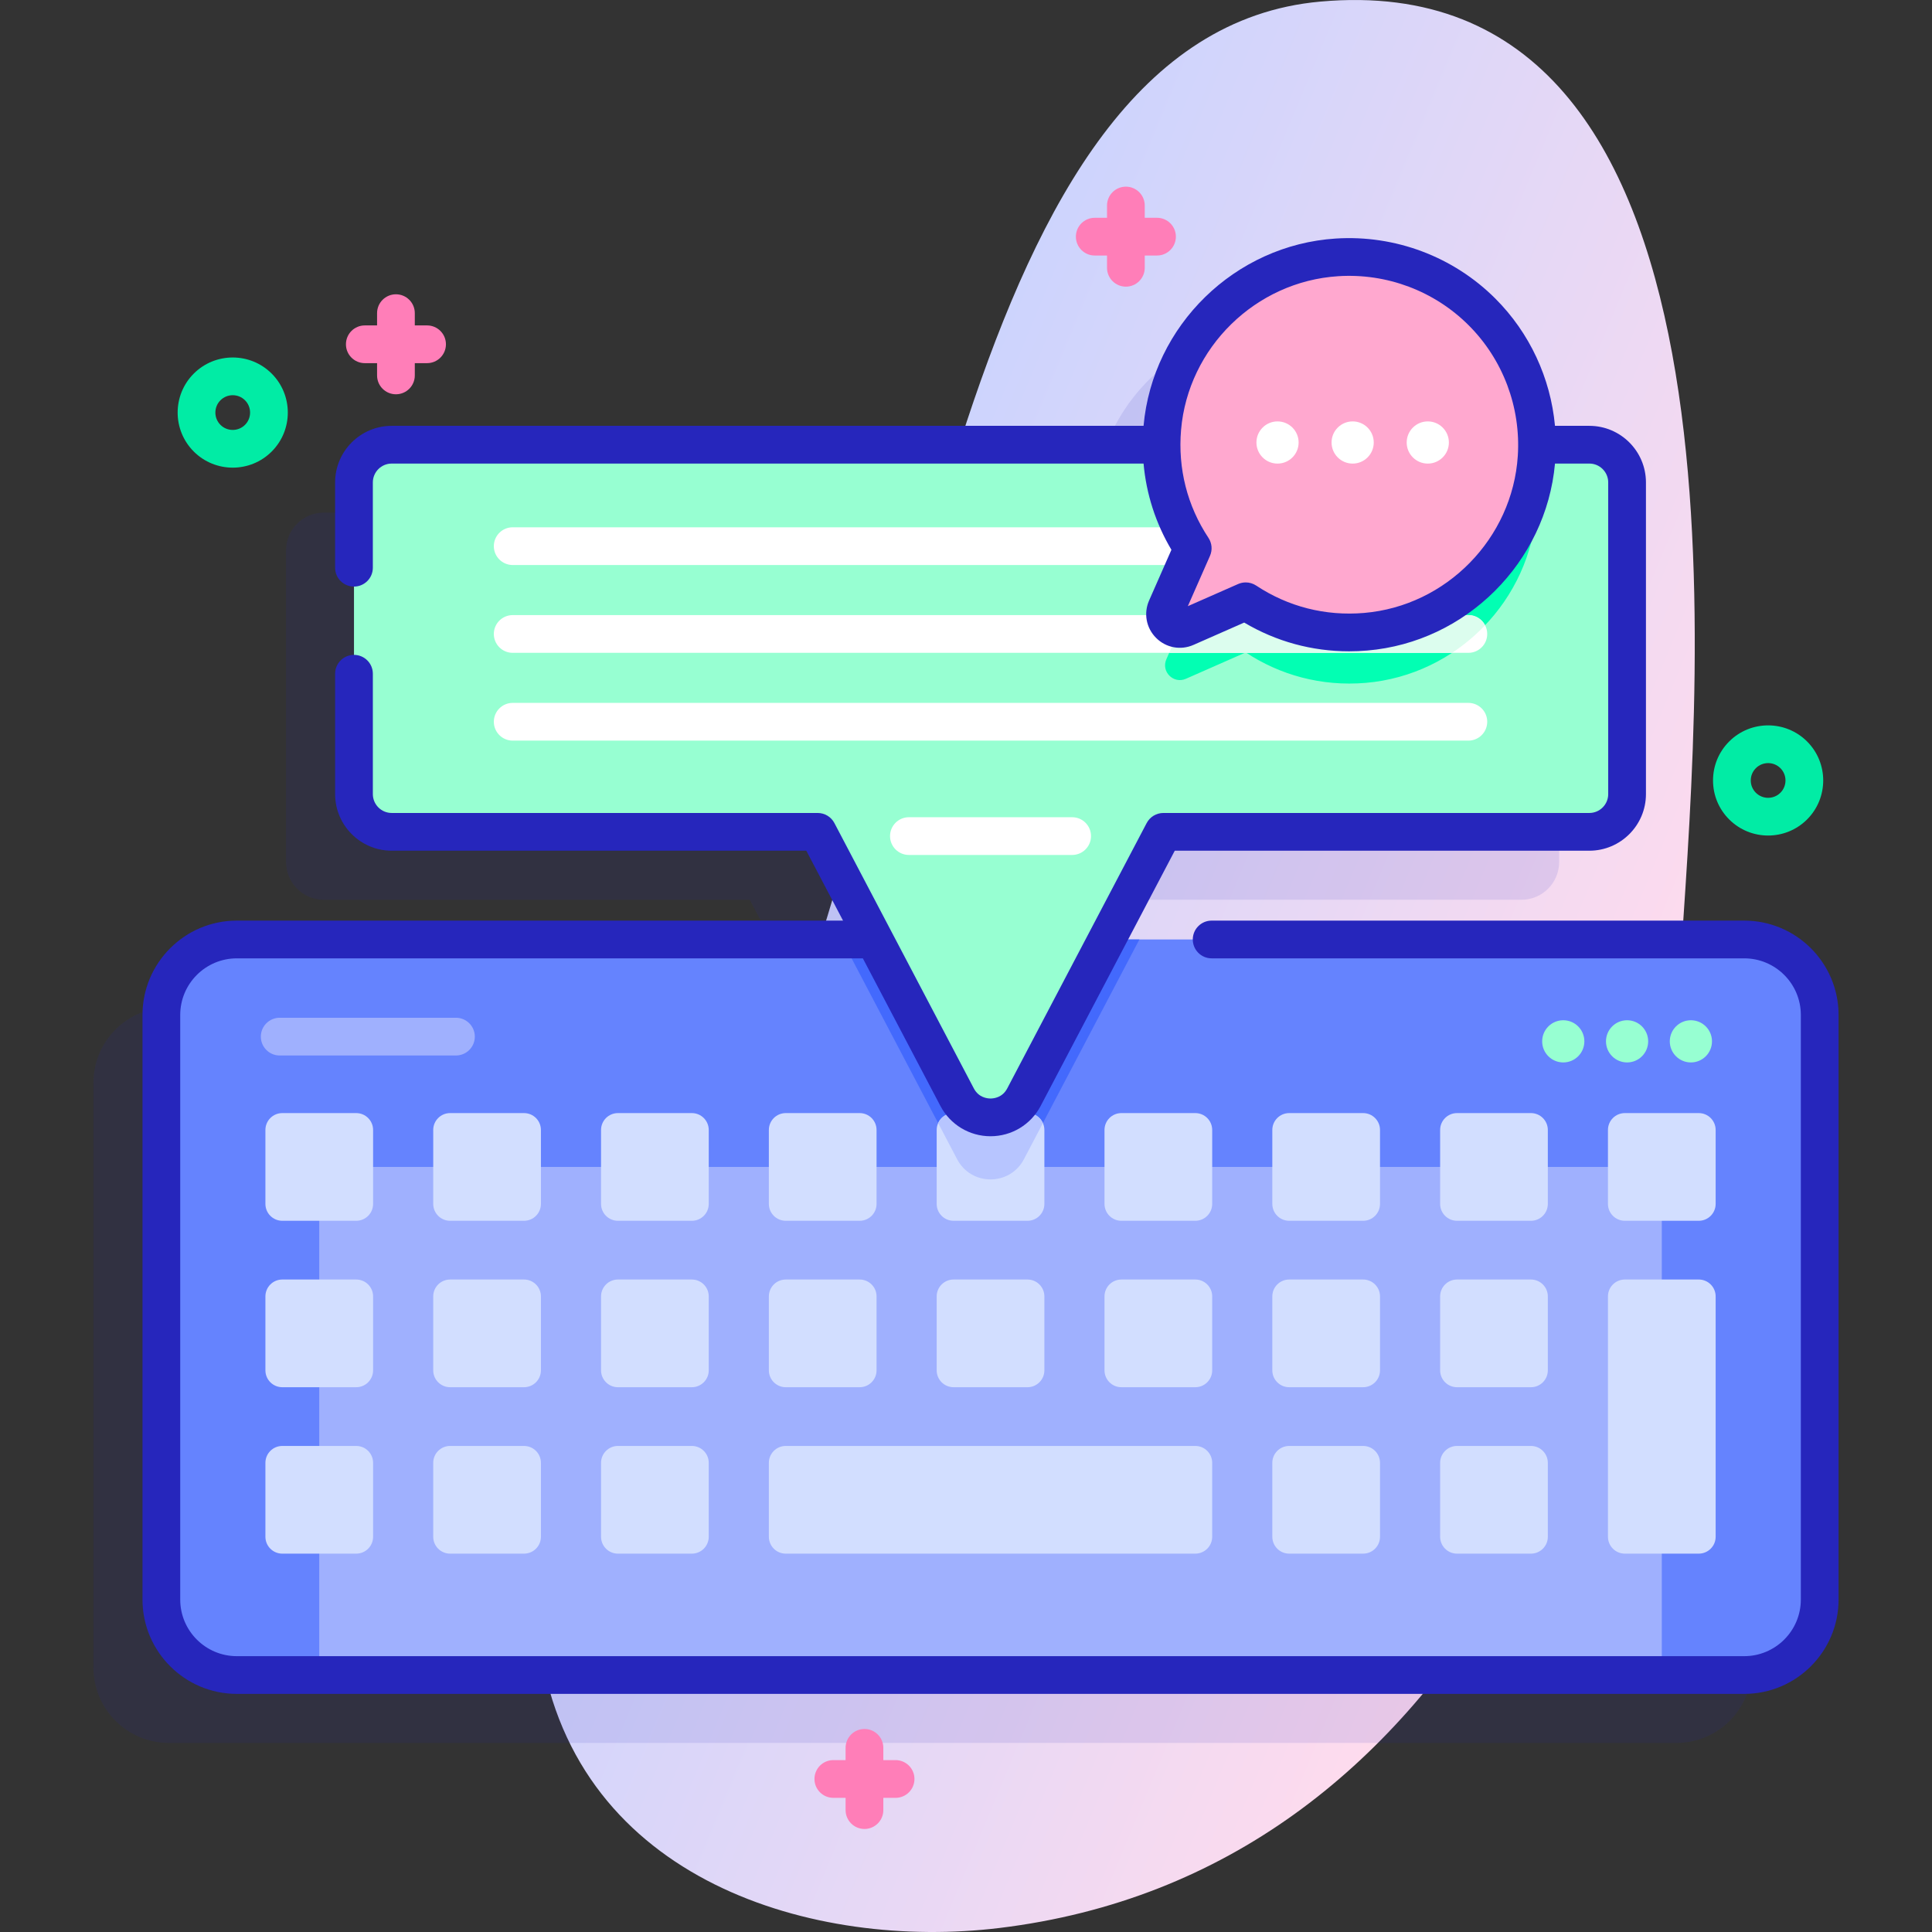 <svg id="Capa_1" enable-background="new 0 0 512 512" height="512" viewBox="0 0 512 512" width="512" xmlns="http://www.w3.org/2000/svg" xmlns:xlink="http://www.w3.org/1999/xlink"><rect x="0" y="0" width="512" height="512" fill="#333333" stroke="none"/><linearGradient id="SVGID_1_" gradientUnits="userSpaceOnUse" x1="181.946" x2="431.946" y1="208.063" y2="312.063"><stop offset="0" stop-color="#c7d3ff"/><stop offset=".593" stop-color="#e7d8f5"/><stop offset=".997" stop-color="#ffdbed"/></linearGradient><path d="m349.867.425c-95.818 8.652-105.091 192.429-146.416 286.587-20.478 46.658-68.772 94.794-60.258 149.782 9.605 62.035 72.897 80.075 121.683 74.14 120.723-14.685 172.899-141.053 180.797-260.801 4.869-73.829 20.3-260.192-95.806-249.708z" fill="url(#SVGID_1_)"/><path d="m444.24 266.968h-168.926l14.986-28.52h112.89c5.52 0 10-4.48 10-10v-82.6c0-5.52-4.48-10-10-10h-13.873c-.004-28.558-24.058-51.497-53.016-49.642-24.34 1.559-44.226 21.004-46.29 45.306-.124 1.458-.184 2.904-.184 4.336h-204.017c-5.52 0-10 4.48-10 10v82.6c0 5.52 4.48 10 10 10h112.89l14.986 28.52h-168.926c-11.04 0-20 8.96-20 20v154.93c0 11.05 8.96 20 20 20h399.48c11.04 0 20-8.95 20-20v-154.93c0-11.04-8.96-20-20-20z" fill="#2626bc" opacity=".11"/><path d="m482.24 268.967v154.93c0 11.05-8.96 20-20 20h-399.48c-11.04 0-20-8.95-20-20v-154.93c0-11.04 8.96-20 20-20h399.48c11.04 0 20 8.961 20 20z" fill="#6583fe"/><path d="m120.831 279.716h-46.707c-2.762 0-5-2.239-5-5s2.238-5 5-5h46.707c2.762 0 5 2.239 5 5s-2.239 5-5 5z" fill="#9fb0fe"/><path d="m301.95 248.967-30.6 58.24c-3.74 7.13-13.96 7.13-17.7 0l-30.6-58.24z" fill="#4369fd"/><path d="m84.606 309.25h355.788v134.472h-355.788z" fill="#9fb0fe"/><path d="m94.4 323.521h-19.588c-2.472 0-4.476-2.004-4.476-4.476v-19.589c0-2.472 2.004-4.476 4.476-4.476h19.588c2.472 0 4.476 2.004 4.476 4.476v19.589c.001 2.472-2.003 4.476-4.476 4.476z" fill="#d2deff"/><path d="m138.874 323.521h-19.589c-2.472 0-4.476-2.004-4.476-4.476v-19.589c0-2.472 2.004-4.476 4.476-4.476h19.589c2.472 0 4.476 2.004 4.476 4.476v19.589c0 2.472-2.004 4.476-4.476 4.476z" fill="#d2deff"/><path d="m183.348 323.521h-19.589c-2.472 0-4.476-2.004-4.476-4.476v-19.589c0-2.472 2.004-4.476 4.476-4.476h19.589c2.472 0 4.476 2.004 4.476 4.476v19.589c0 2.472-2.004 4.476-4.476 4.476z" fill="#d2deff"/><path d="m227.821 323.521h-19.589c-2.472 0-4.476-2.004-4.476-4.476v-19.589c0-2.472 2.004-4.476 4.476-4.476h19.589c2.472 0 4.476 2.004 4.476 4.476v19.589c0 2.472-2.004 4.476-4.476 4.476z" fill="#d2deff"/><path d="m272.295 323.521h-19.589c-2.472 0-4.476-2.004-4.476-4.476v-19.589c0-2.472 2.004-4.476 4.476-4.476h19.589c2.472 0 4.476 2.004 4.476 4.476v19.589c0 2.472-2.004 4.476-4.476 4.476z" fill="#d2deff"/><path d="m276.38 297.627-5.03 9.58c-3.74 7.13-13.96 7.13-17.7 0l-5.03-9.58c.69-1.56 2.26-2.65 4.09-2.65h19.58c1.83 0 3.4 1.091 4.09 2.65z" fill="#b7c5ff"/><g fill="#d2deff"><path d="m316.768 323.521h-19.588c-2.472 0-4.476-2.004-4.476-4.476v-19.589c0-2.472 2.004-4.476 4.476-4.476h19.589c2.472 0 4.476 2.004 4.476 4.476v19.589c0 2.472-2.005 4.476-4.477 4.476z"/><path d="m361.242 323.521h-19.589c-2.472 0-4.476-2.004-4.476-4.476v-19.589c0-2.472 2.004-4.476 4.476-4.476h19.589c2.472 0 4.476 2.004 4.476 4.476v19.589c0 2.472-2.004 4.476-4.476 4.476z"/><path d="m405.715 323.521h-19.589c-2.472 0-4.476-2.004-4.476-4.476v-19.589c0-2.472 2.004-4.476 4.476-4.476h19.589c2.472 0 4.476 2.004 4.476 4.476v19.589c.001 2.472-2.003 4.476-4.476 4.476z"/><path d="m450.189 323.521h-19.589c-2.472 0-4.476-2.004-4.476-4.476v-19.589c0-2.472 2.004-4.476 4.476-4.476h19.589c2.472 0 4.476 2.004 4.476 4.476v19.589c0 2.472-2.004 4.476-4.476 4.476z"/><path d="m94.4 367.627h-19.588c-2.472 0-4.476-2.004-4.476-4.476v-19.589c0-2.472 2.004-4.476 4.476-4.476h19.588c2.472 0 4.476 2.004 4.476 4.476v19.589c.001 2.471-2.003 4.476-4.476 4.476z"/><path d="m138.874 367.627h-19.589c-2.472 0-4.476-2.004-4.476-4.476v-19.589c0-2.472 2.004-4.476 4.476-4.476h19.589c2.472 0 4.476 2.004 4.476 4.476v19.589c0 2.471-2.004 4.476-4.476 4.476z"/><path d="m183.348 367.627h-19.589c-2.472 0-4.476-2.004-4.476-4.476v-19.589c0-2.472 2.004-4.476 4.476-4.476h19.589c2.472 0 4.476 2.004 4.476 4.476v19.589c0 2.471-2.004 4.476-4.476 4.476z"/><path d="m227.821 367.627h-19.589c-2.472 0-4.476-2.004-4.476-4.476v-19.589c0-2.472 2.004-4.476 4.476-4.476h19.589c2.472 0 4.476 2.004 4.476 4.476v19.589c0 2.471-2.004 4.476-4.476 4.476z"/><path d="m272.295 367.627h-19.589c-2.472 0-4.476-2.004-4.476-4.476v-19.589c0-2.472 2.004-4.476 4.476-4.476h19.589c2.472 0 4.476 2.004 4.476 4.476v19.589c0 2.471-2.004 4.476-4.476 4.476z"/><path d="m316.768 367.627h-19.588c-2.472 0-4.476-2.004-4.476-4.476v-19.589c0-2.472 2.004-4.476 4.476-4.476h19.589c2.472 0 4.476 2.004 4.476 4.476v19.589c0 2.471-2.005 4.476-4.477 4.476z"/><path d="m361.242 367.627h-19.589c-2.472 0-4.476-2.004-4.476-4.476v-19.589c0-2.472 2.004-4.476 4.476-4.476h19.589c2.472 0 4.476 2.004 4.476 4.476v19.589c0 2.471-2.004 4.476-4.476 4.476z"/><path d="m405.715 367.627h-19.589c-2.472 0-4.476-2.004-4.476-4.476v-19.589c0-2.472 2.004-4.476 4.476-4.476h19.589c2.472 0 4.476 2.004 4.476 4.476v19.589c.001 2.471-2.003 4.476-4.476 4.476z"/><path d="m94.4 411.732h-19.588c-2.472 0-4.476-2.004-4.476-4.476v-19.589c0-2.472 2.004-4.476 4.476-4.476h19.588c2.472 0 4.476 2.004 4.476 4.476v19.589c.001 2.472-2.003 4.476-4.476 4.476z"/><path d="m138.874 411.732h-19.589c-2.472 0-4.476-2.004-4.476-4.476v-19.589c0-2.472 2.004-4.476 4.476-4.476h19.589c2.472 0 4.476 2.004 4.476 4.476v19.589c0 2.472-2.004 4.476-4.476 4.476z"/><path d="m183.348 411.732h-19.589c-2.472 0-4.476-2.004-4.476-4.476v-19.589c0-2.472 2.004-4.476 4.476-4.476h19.589c2.472 0 4.476 2.004 4.476 4.476v19.589c0 2.472-2.004 4.476-4.476 4.476z"/><path d="m316.768 383.191h-108.536c-2.472 0-4.476 2.004-4.476 4.476v19.589c0 2.472 2.004 4.476 4.476 4.476h108.536c2.472 0 4.476-2.004 4.476-4.476v-19.589c.001-2.472-2.004-4.476-4.476-4.476z"/><path d="m361.242 411.732h-19.589c-2.472 0-4.476-2.004-4.476-4.476v-19.589c0-2.472 2.004-4.476 4.476-4.476h19.589c2.472 0 4.476 2.004 4.476 4.476v19.589c0 2.472-2.004 4.476-4.476 4.476z"/><path d="m405.715 411.732h-19.589c-2.472 0-4.476-2.004-4.476-4.476v-19.589c0-2.472 2.004-4.476 4.476-4.476h19.589c2.472 0 4.476 2.004 4.476 4.476v19.589c.001 2.472-2.003 4.476-4.476 4.476z"/><path d="m450.189 339.085h-19.589c-2.472 0-4.476 2.004-4.476 4.476v63.694c0 2.472 2.004 4.476 4.476 4.476h19.589c2.472 0 4.476-2.004 4.476-4.476v-63.694c0-2.471-2.004-4.476-4.476-4.476z"/></g><circle cx="448.103" cy="275.967" fill="#97ffd2" r="5.59"/><circle cx="431.192" cy="275.967" fill="#97ffd2" r="5.59"/><circle cx="414.282" cy="275.967" fill="#97ffd2" r="5.59"/><path d="m431.19 127.848v82.6c0 5.52-4.48 10-10 10h-112.89l-36.95 70.32c-3.74 7.13-13.96 7.13-17.7 0l-36.95-70.32h-112.89c-5.52 0-10-4.48-10-10v-82.6c0-5.52 4.48-10 10-10h317.38c5.52 0 10 4.48 10 10z" fill="#97ffd2"/><path d="m407.22 134.678c-1.56 24.34-21 44.23-45.3 46.29-11.79 1-22.81-2.12-31.78-8.07l-15.87 6.99c-3.28 1.44-6.62-1.9-5.17-5.18l6.98-15.86c-5.95-8.98-9.07-20-8.07-31.78.27-3.17.84-6.25 1.68-9.22h95.77c1.5 5.299 2.14 10.97 1.76 16.83z" fill="#02ffb3"/><path d="m389.131 149.736h-253.261c-2.762 0-5-2.239-5-5s2.238-5 5-5h253.261c2.762 0 5 2.239 5 5s-2.239 5-5 5z" fill="#fff"/><path d="m394.13 168.008c0 2.76-2.24 5-5 5h-253.26c-2.76 0-5-2.24-5-5s2.24-5 5-5h253.26c1.93 0 3.6 1.09 4.43 2.69.37.69.57 1.48.57 2.31z" fill="#fff"/><path d="m393.56 165.697c-2.62 2.75-5.56 5.21-8.74 7.31h-54.51c-.06-.04-.11-.07-.17-.11l-.25.11h-20.04l4.4-10h74.88c1.93.001 3.6 1.091 4.43 2.69z" fill="#dcfdee"/><path d="m389.131 196.273h-253.261c-2.762 0-5-2.239-5-5s2.238-5 5-5h253.261c2.762 0 5 2.239 5 5s-2.239 5-5 5z" fill="#fff"/><path d="m284.131 226.573h-43.261c-2.762 0-5-2.239-5-5s2.238-5 5-5h43.261c2.762 0 5 2.239 5 5s-2.239 5-5 5z" fill="#fff"/><path d="m407.223 121.128c1.925-30.06-22.862-54.848-52.922-52.922-24.34 1.559-44.226 21.004-46.29 45.306-1.001 11.788 2.122 22.803 8.072 31.781l-6.986 15.866c-1.443 3.277 1.896 6.615 5.173 5.173l15.866-6.986c8.978 5.95 19.993 9.073 31.781 8.072 24.302-2.064 43.747-21.95 45.306-46.29z" fill="#ffa8cf"/><circle cx="338.558" cy="117.267" fill="#fff" r="5.59"/><circle cx="358.468" cy="117.267" fill="#fff" r="5.59"/><circle cx="378.378" cy="117.267" fill="#fff" r="5.59"/><path d="m61.677 123.931c-3.74 0-7.479-1.423-10.326-4.27-5.693-5.693-5.694-14.958-.001-20.652 5.695-5.694 14.959-5.692 20.652 0 5.693 5.694 5.693 14.959 0 20.651-2.846 2.847-6.586 4.271-10.325 4.271zm0-19.198c-1.179 0-2.357.449-3.255 1.347-1.794 1.794-1.794 4.715 0 6.51 1.795 1.793 4.715 1.793 6.509 0 1.795-1.795 1.794-4.716 0-6.511-.897-.897-2.075-1.346-3.254-1.346z" fill="#01eca5"/><path d="m468.574 221.425c-3.739 0-7.479-1.424-10.326-4.271-2.758-2.758-4.277-6.425-4.277-10.325s1.519-7.567 4.278-10.326c5.693-5.692 14.957-5.693 20.651.001 5.693 5.693 5.693 14.957 0 20.65-2.847 2.847-6.587 4.271-10.326 4.271zm0-19.196c-1.179 0-2.357.449-3.254 1.346-.87.87-1.349 2.025-1.349 3.255s.479 2.385 1.348 3.254c1.795 1.795 4.715 1.794 6.509.001 1.794-1.795 1.794-4.715 0-6.51-.897-.897-2.076-1.346-3.254-1.346z" fill="#01eca5"/><path d="m113.178 86.239h-3.25v-3.25c0-2.762-2.239-5-5-5s-5 2.238-5 5v3.25h-3.25c-2.761 0-5 2.238-5 5s2.239 5 5 5h3.25v3.25c0 2.762 2.239 5 5 5s5-2.238 5-5v-3.25h3.25c2.761 0 5-2.238 5-5s-2.239-5-5-5z" fill="#ff7eb8"/><path d="m237.341 466.446h-3.25v-3.25c0-2.762-2.239-5-5-5s-5 2.238-5 5v3.25h-3.25c-2.761 0-5 2.238-5 5s2.239 5 5 5h3.25v3.25c0 2.762 2.239 5 5 5s5-2.238 5-5v-3.25h3.25c2.761 0 5-2.238 5-5s-2.239-5-5-5z" fill="#ff7eb8"/><path d="m306.62 57.717h-3.25v-3.25c0-2.762-2.239-5-5-5s-5 2.238-5 5v3.25h-3.25c-2.761 0-5 2.238-5 5s2.239 5 5 5h3.25v3.25c0 2.762 2.239 5 5 5s5-2.238 5-5v-3.25h3.25c2.761 0 5-2.238 5-5s-2.239-5-5-5z" fill="#ff7eb8"/><path d="m462.24 243.973h-141.14c-2.761 0-5 2.238-5 5s2.239 5 5 5h141.14c8.271 0 15 6.729 15 15v154.927c0 8.271-6.729 15-15 15h-399.479c-8.271 0-15-6.729-15-15v-154.927c0-8.271 6.729-15 15-15h165.904l20.557 39.122c2.601 4.948 7.688 8.022 13.279 8.022s10.678-3.074 13.279-8.022l35.545-67.647h109.868c8.271 0 15-6.729 15-15v-82.596c0-8.271-6.729-15-15-15h-9.106c-1.172-12.667-6.704-24.625-15.795-33.715-11.127-11.127-26.55-16.927-42.31-15.921-26.7 1.71-48.548 23.029-50.926 49.636h-199.248c-8.271 0-15 6.729-15 15v22.599c0 2.762 2.239 5 5 5s5-2.238 5-5v-22.599c0-2.757 2.243-5 5-5h199.246c.723 8.074 3.21 15.819 7.385 22.852l-5.918 13.44c-1.495 3.396-.767 7.283 1.856 9.906 2.624 2.624 6.512 3.354 9.908 1.858l13.441-5.919c8.46 5.021 17.946 7.616 27.798 7.616 1.597 0 3.203-.068 4.815-.205 26.247-2.229 47.389-23.413 49.751-49.549h9.102c2.757 0 5 2.243 5 5v82.596c0 2.757-2.243 5-5 5h-112.888c-1.857 0-3.562 1.03-4.426 2.674l-36.951 70.321c-1.269 2.414-3.518 2.675-4.426 2.675s-3.158-.261-4.426-2.675l-36.951-70.321c-.864-1.644-2.569-2.674-4.426-2.674h-112.89c-2.757 0-5-2.243-5-5v-31.897c0-2.762-2.239-5-5-5s-5 2.238-5 5v31.897c0 8.271 6.729 15 15 15h109.868l9.734 18.525h-160.649c-13.785 0-25 11.215-25 25v154.927c0 13.785 11.215 25 25 25h399.479c13.785 0 25-11.215 25-25v-154.926c0-13.785-11.215-25-25-25zm-60.007-123.164c-1.401 21.878-18.916 39.774-40.74 41.627-10.234.869-20.119-1.641-28.596-7.258-.832-.551-1.794-.832-2.762-.832-.684 0-1.37.14-2.015.424l-13.332 5.871 5.871-13.333c.686-1.558.532-3.357-.408-4.776-5.617-8.476-8.126-18.364-7.258-28.597 1.853-21.824 19.749-39.338 41.627-40.738 12.887-.841 25.504 3.915 34.6 13.012 9.096 9.094 13.839 21.706 13.013 34.6z" fill="#2626bc"/></svg>
